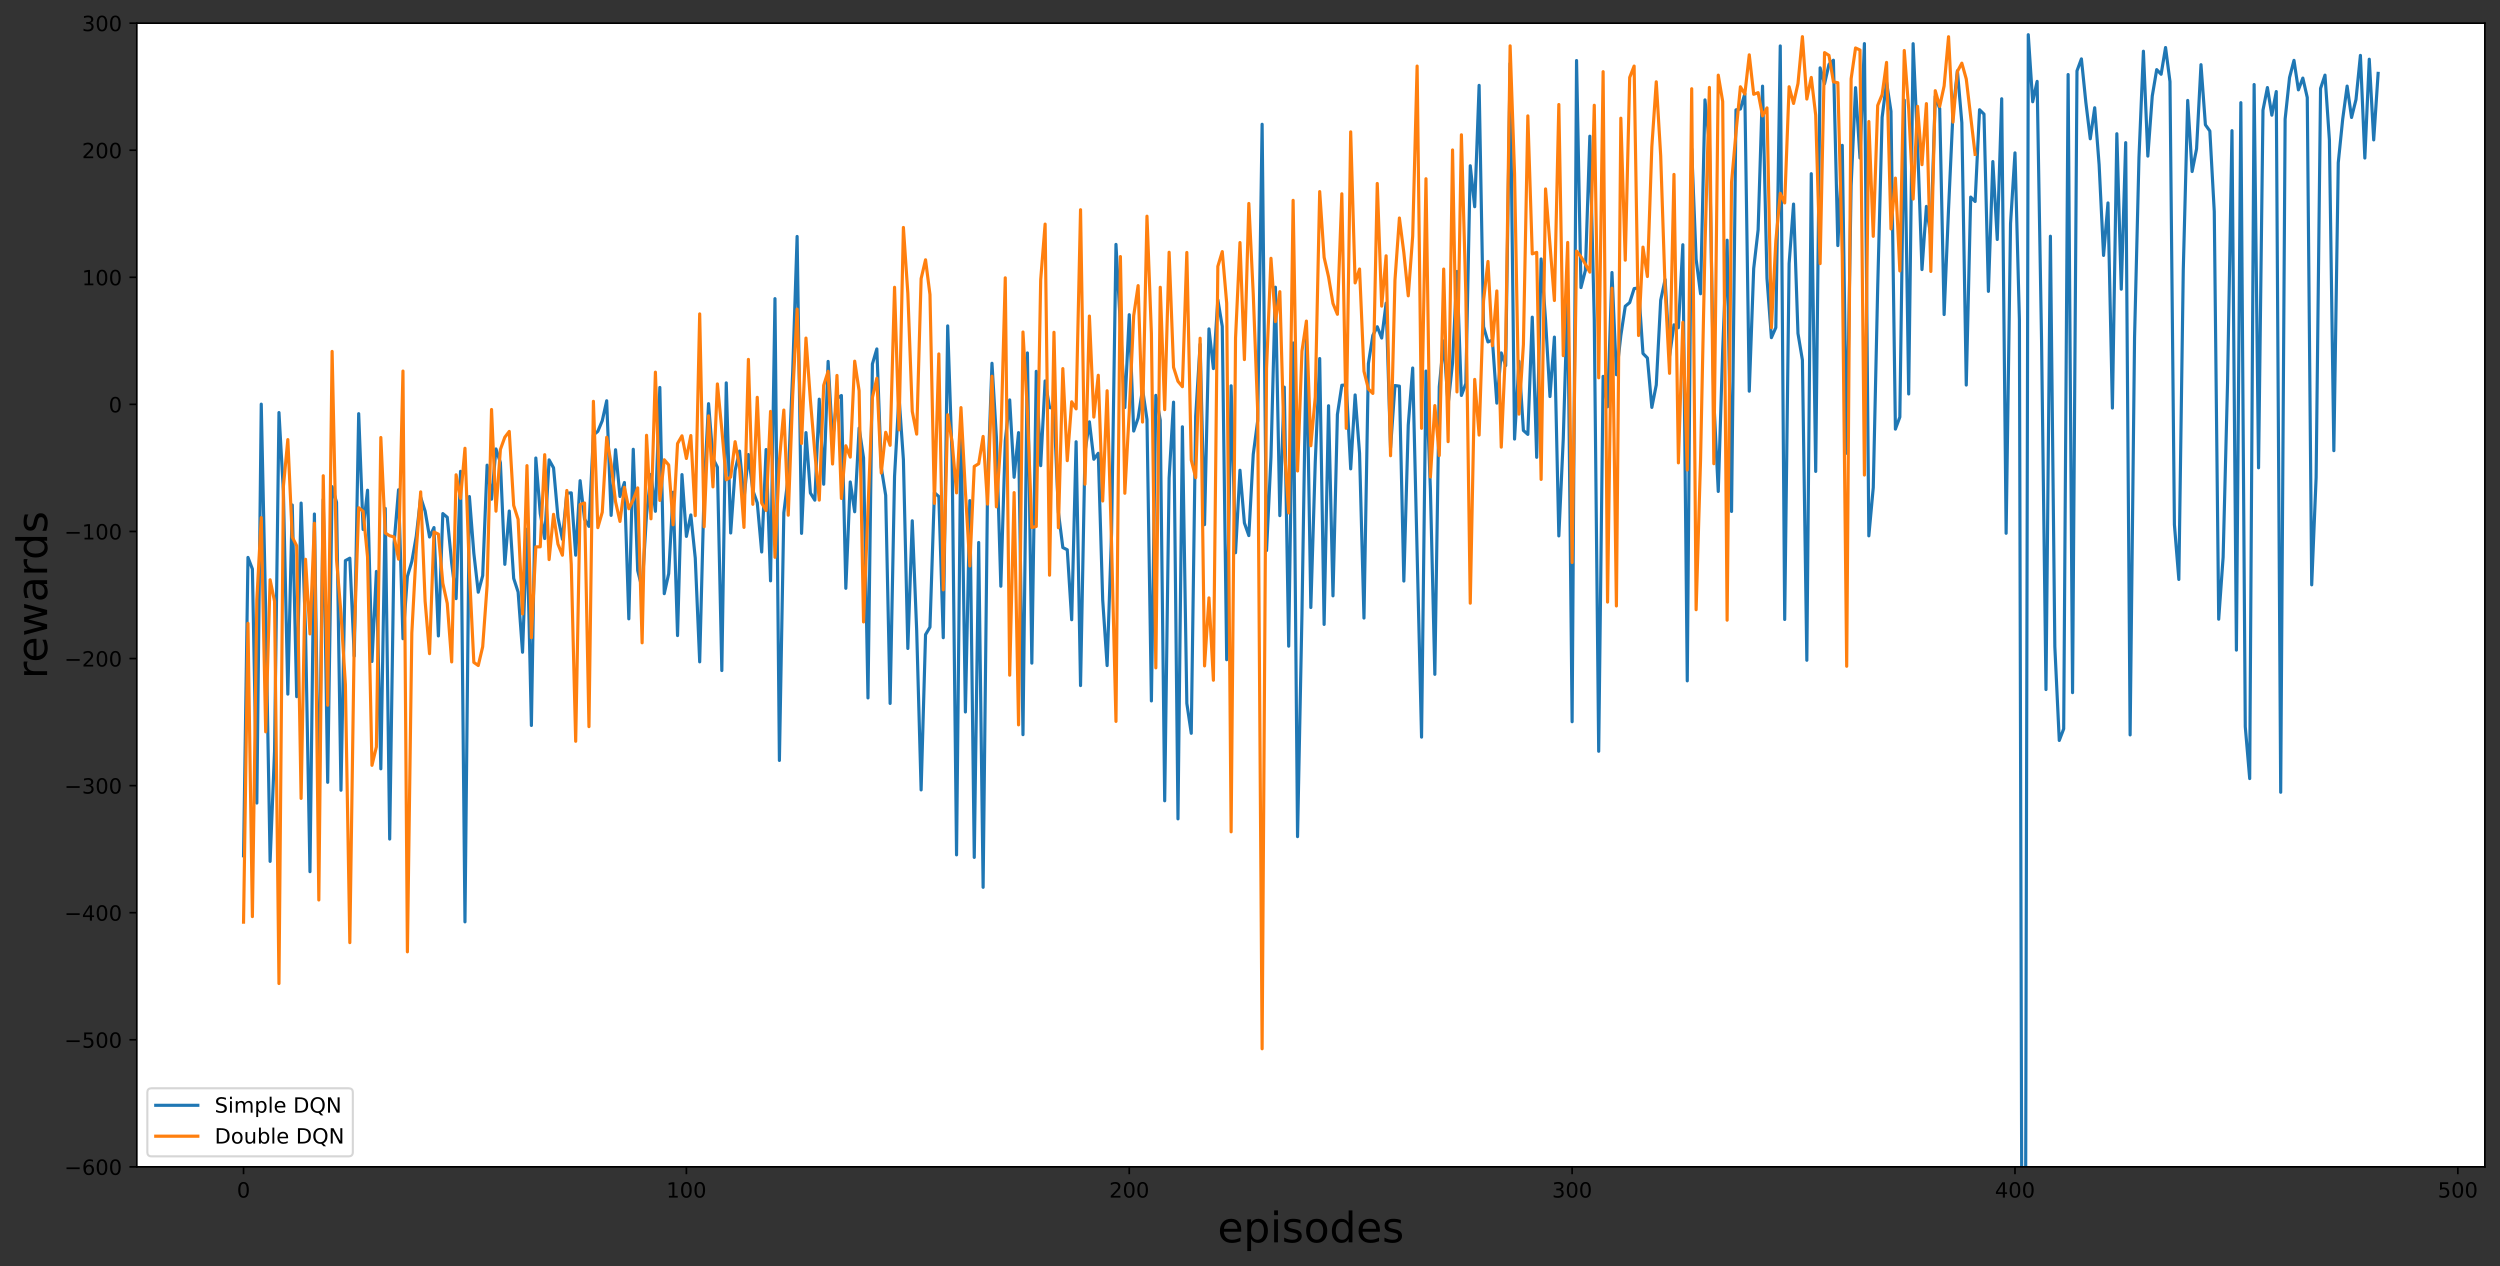 <?xml version="1.0" encoding="utf-8" standalone="no"?>
<!DOCTYPE svg PUBLIC "-//W3C//DTD SVG 1.1//EN"
  "http://www.w3.org/Graphics/SVG/1.1/DTD/svg11.dtd">
<!-- Created with matplotlib (https://matplotlib.org/) -->
<svg height="601.834pt" version="1.1" viewBox="0 0 1188.223 601.834" width="1188.223pt" xmlns="http://www.w3.org/2000/svg" xmlns:xlink="http://www.w3.org/1999/xlink">
 <rect x="0" y="0" width="1188.223" height="601.834" fill="#333333" stroke="none"/>
 <defs>
  <style type="text/css">
*{stroke-linecap:butt;stroke-linejoin:round;}
  </style>
 </defs>
 <g id="figure_1">
  <g id="patch_1">
   <path d="M -0 601.834 
L 1188.223 601.834 
L 1188.223 0 
L -0 0 
z
" style="fill:none;"/>
  </g>
  <g id="axes_1">
   <g id="patch_2">
    <path d="M 65.023 554.599 
L 1181.023 554.599 
L 1181.023 10.999 
L 65.023 10.999 
z
" style="fill:#ffffff;"/>
   </g>
   <g id="matplotlib.axis_1">
    <g id="xtick_1">
     <g id="line2d_1">
      <defs>
       <path d="M 0 0 
L 0 3.5 
" id="m688e1f6a38" style="stroke:#000000;stroke-width:0.8;"/>
      </defs>
      <g>
       <use style="stroke:#000000;stroke-width:0.8;" x="115.751" xlink:href="#m688e1f6a38" y="554.599"/>
      </g>
     </g>
     <g id="text_1">
      <!-- 0 -->
      <defs>
       <path d="M 31.781 66.406 
Q 24.172 66.406 20.328 58.906 
Q 16.5 51.422 16.5 36.375 
Q 16.5 21.391 20.328 13.891 
Q 24.172 6.391 31.781 6.391 
Q 39.453 6.391 43.281 13.891 
Q 47.125 21.391 47.125 36.375 
Q 47.125 51.422 43.281 58.906 
Q 39.453 66.406 31.781 66.406 
z
M 31.781 74.219 
Q 44.047 74.219 50.516 64.516 
Q 56.984 54.828 56.984 36.375 
Q 56.984 17.969 50.516 8.266 
Q 44.047 -1.422 31.781 -1.422 
Q 19.531 -1.422 13.062 8.266 
Q 6.594 17.969 6.594 36.375 
Q 6.594 54.828 13.062 64.516 
Q 19.531 74.219 31.781 74.219 
z
" id="DejaVuSans-48"/>
      </defs>
      <g transform="translate(112.569 569.198)scale(0.1 -0.1)">
       <use xlink:href="#DejaVuSans-48"/>
      </g>
     </g>
    </g>
    <g id="xtick_2">
     <g id="line2d_2">
      <g>
       <use style="stroke:#000000;stroke-width:0.8;" x="326.237" xlink:href="#m688e1f6a38" y="554.599"/>
      </g>
     </g>
     <g id="text_2">
      <!-- 100 -->
      <defs>
       <path d="M 12.406 8.297 
L 28.516 8.297 
L 28.516 63.922 
L 10.984 60.406 
L 10.984 69.391 
L 28.422 72.906 
L 38.281 72.906 
L 38.281 8.297 
L 54.391 8.297 
L 54.391 0 
L 12.406 0 
z
" id="DejaVuSans-49"/>
      </defs>
      <g transform="translate(316.694 569.198)scale(0.1 -0.1)">
       <use xlink:href="#DejaVuSans-49"/>
       <use x="63.623" xlink:href="#DejaVuSans-48"/>
       <use x="127.246" xlink:href="#DejaVuSans-48"/>
      </g>
     </g>
    </g>
    <g id="xtick_3">
     <g id="line2d_3">
      <g>
       <use style="stroke:#000000;stroke-width:0.8;" x="536.724" xlink:href="#m688e1f6a38" y="554.599"/>
      </g>
     </g>
     <g id="text_3">
      <!-- 200 -->
      <defs>
       <path d="M 19.188 8.297 
L 53.609 8.297 
L 53.609 0 
L 7.328 0 
L 7.328 8.297 
Q 12.938 14.109 22.625 23.891 
Q 32.328 33.688 34.812 36.531 
Q 39.547 41.844 41.422 45.531 
Q 43.312 49.219 43.312 52.781 
Q 43.312 58.594 39.234 62.25 
Q 35.156 65.922 28.609 65.922 
Q 23.969 65.922 18.812 64.312 
Q 13.672 62.703 7.812 59.422 
L 7.812 69.391 
Q 13.766 71.781 18.938 73 
Q 24.125 74.219 28.422 74.219 
Q 39.75 74.219 46.484 68.547 
Q 53.219 62.891 53.219 53.422 
Q 53.219 48.922 51.531 44.891 
Q 49.859 40.875 45.406 35.406 
Q 44.188 33.984 37.641 27.219 
Q 31.109 20.453 19.188 8.297 
z
" id="DejaVuSans-50"/>
      </defs>
      <g transform="translate(527.18 569.198)scale(0.1 -0.1)">
       <use xlink:href="#DejaVuSans-50"/>
       <use x="63.623" xlink:href="#DejaVuSans-48"/>
       <use x="127.246" xlink:href="#DejaVuSans-48"/>
      </g>
     </g>
    </g>
    <g id="xtick_4">
     <g id="line2d_4">
      <g>
       <use style="stroke:#000000;stroke-width:0.8;" x="747.211" xlink:href="#m688e1f6a38" y="554.599"/>
      </g>
     </g>
     <g id="text_4">
      <!-- 300 -->
      <defs>
       <path d="M 40.578 39.312 
Q 47.656 37.797 51.625 33 
Q 55.609 28.219 55.609 21.188 
Q 55.609 10.406 48.188 4.484 
Q 40.766 -1.422 27.094 -1.422 
Q 22.516 -1.422 17.656 -0.516 
Q 12.797 0.391 7.625 2.203 
L 7.625 11.719 
Q 11.719 9.328 16.594 8.109 
Q 21.484 6.891 26.812 6.891 
Q 36.078 6.891 40.938 10.547 
Q 45.797 14.203 45.797 21.188 
Q 45.797 27.641 41.281 31.266 
Q 36.766 34.906 28.719 34.906 
L 20.219 34.906 
L 20.219 43.016 
L 29.109 43.016 
Q 36.375 43.016 40.234 45.922 
Q 44.094 48.828 44.094 54.297 
Q 44.094 59.906 40.109 62.906 
Q 36.141 65.922 28.719 65.922 
Q 24.656 65.922 20.016 65.031 
Q 15.375 64.156 9.812 62.312 
L 9.812 71.094 
Q 15.438 72.656 20.344 73.438 
Q 25.25 74.219 29.594 74.219 
Q 40.828 74.219 47.359 69.109 
Q 53.906 64.016 53.906 55.328 
Q 53.906 49.266 50.438 45.094 
Q 46.969 40.922 40.578 39.312 
z
" id="DejaVuSans-51"/>
      </defs>
      <g transform="translate(737.667 569.198)scale(0.1 -0.1)">
       <use xlink:href="#DejaVuSans-51"/>
       <use x="63.623" xlink:href="#DejaVuSans-48"/>
       <use x="127.246" xlink:href="#DejaVuSans-48"/>
      </g>
     </g>
    </g>
    <g id="xtick_5">
     <g id="line2d_5">
      <g>
       <use style="stroke:#000000;stroke-width:0.8;" x="957.697" xlink:href="#m688e1f6a38" y="554.599"/>
      </g>
     </g>
     <g id="text_5">
      <!-- 400 -->
      <defs>
       <path d="M 37.797 64.312 
L 12.891 25.391 
L 37.797 25.391 
z
M 35.203 72.906 
L 47.609 72.906 
L 47.609 25.391 
L 58.016 25.391 
L 58.016 17.188 
L 47.609 17.188 
L 47.609 0 
L 37.797 0 
L 37.797 17.188 
L 4.891 17.188 
L 4.891 26.703 
z
" id="DejaVuSans-52"/>
      </defs>
      <g transform="translate(948.153 569.198)scale(0.1 -0.1)">
       <use xlink:href="#DejaVuSans-52"/>
       <use x="63.623" xlink:href="#DejaVuSans-48"/>
       <use x="127.246" xlink:href="#DejaVuSans-48"/>
      </g>
     </g>
    </g>
    <g id="xtick_6">
     <g id="line2d_6">
      <g>
       <use style="stroke:#000000;stroke-width:0.8;" x="1168.184" xlink:href="#m688e1f6a38" y="554.599"/>
      </g>
     </g>
     <g id="text_6">
      <!-- 500 -->
      <defs>
       <path d="M 10.797 72.906 
L 49.516 72.906 
L 49.516 64.594 
L 19.828 64.594 
L 19.828 46.734 
Q 21.969 47.469 24.109 47.828 
Q 26.266 48.188 28.422 48.188 
Q 40.625 48.188 47.75 41.5 
Q 54.891 34.812 54.891 23.391 
Q 54.891 11.625 47.562 5.094 
Q 40.234 -1.422 26.906 -1.422 
Q 22.312 -1.422 17.547 -0.641 
Q 12.797 0.141 7.719 1.703 
L 7.719 11.625 
Q 12.109 9.234 16.797 8.062 
Q 21.484 6.891 26.703 6.891 
Q 35.156 6.891 40.078 11.328 
Q 45.016 15.766 45.016 23.391 
Q 45.016 31 40.078 35.438 
Q 35.156 39.891 26.703 39.891 
Q 22.75 39.891 18.812 39.016 
Q 14.891 38.141 10.797 36.281 
z
" id="DejaVuSans-53"/>
      </defs>
      <g transform="translate(1158.64 569.198)scale(0.1 -0.1)">
       <use xlink:href="#DejaVuSans-53"/>
       <use x="63.623" xlink:href="#DejaVuSans-48"/>
       <use x="127.246" xlink:href="#DejaVuSans-48"/>
      </g>
     </g>
    </g>
    <g id="text_7">
     <!-- episodes -->
     <defs>
      <path d="M 56.203 29.594 
L 56.203 25.203 
L 14.891 25.203 
Q 15.484 15.922 20.484 11.062 
Q 25.484 6.203 34.422 6.203 
Q 39.594 6.203 44.453 7.469 
Q 49.312 8.734 54.109 11.281 
L 54.109 2.781 
Q 49.266 0.734 44.188 -0.344 
Q 39.109 -1.422 33.891 -1.422 
Q 20.797 -1.422 13.156 6.188 
Q 5.516 13.812 5.516 26.812 
Q 5.516 40.234 12.766 48.109 
Q 20.016 56 32.328 56 
Q 43.359 56 49.781 48.891 
Q 56.203 41.797 56.203 29.594 
z
M 47.219 32.234 
Q 47.125 39.594 43.094 43.984 
Q 39.062 48.391 32.422 48.391 
Q 24.906 48.391 20.391 44.141 
Q 15.875 39.891 15.188 32.172 
z
" id="DejaVuSans-101"/>
      <path d="M 18.109 8.203 
L 18.109 -20.797 
L 9.078 -20.797 
L 9.078 54.688 
L 18.109 54.688 
L 18.109 46.391 
Q 20.953 51.266 25.266 53.625 
Q 29.594 56 35.594 56 
Q 45.562 56 51.781 48.094 
Q 58.016 40.188 58.016 27.297 
Q 58.016 14.406 51.781 6.484 
Q 45.562 -1.422 35.594 -1.422 
Q 29.594 -1.422 25.266 0.953 
Q 20.953 3.328 18.109 8.203 
z
M 48.688 27.297 
Q 48.688 37.203 44.609 42.844 
Q 40.531 48.484 33.406 48.484 
Q 26.266 48.484 22.188 42.844 
Q 18.109 37.203 18.109 27.297 
Q 18.109 17.391 22.188 11.75 
Q 26.266 6.109 33.406 6.109 
Q 40.531 6.109 44.609 11.75 
Q 48.688 17.391 48.688 27.297 
z
" id="DejaVuSans-112"/>
      <path d="M 9.422 54.688 
L 18.406 54.688 
L 18.406 0 
L 9.422 0 
z
M 9.422 75.984 
L 18.406 75.984 
L 18.406 64.594 
L 9.422 64.594 
z
" id="DejaVuSans-105"/>
      <path d="M 44.281 53.078 
L 44.281 44.578 
Q 40.484 46.531 36.375 47.5 
Q 32.281 48.484 27.875 48.484 
Q 21.188 48.484 17.844 46.438 
Q 14.5 44.391 14.5 40.281 
Q 14.5 37.156 16.891 35.375 
Q 19.281 33.594 26.516 31.984 
L 29.594 31.297 
Q 39.156 29.25 43.188 25.516 
Q 47.219 21.781 47.219 15.094 
Q 47.219 7.469 41.188 3.016 
Q 35.156 -1.422 24.609 -1.422 
Q 20.219 -1.422 15.453 -0.562 
Q 10.688 0.297 5.422 2 
L 5.422 11.281 
Q 10.406 8.688 15.234 7.391 
Q 20.062 6.109 24.812 6.109 
Q 31.156 6.109 34.562 8.281 
Q 37.984 10.453 37.984 14.406 
Q 37.984 18.062 35.516 20.016 
Q 33.062 21.969 24.703 23.781 
L 21.578 24.516 
Q 13.234 26.266 9.516 29.906 
Q 5.812 33.547 5.812 39.891 
Q 5.812 47.609 11.281 51.797 
Q 16.75 56 26.812 56 
Q 31.781 56 36.172 55.266 
Q 40.578 54.547 44.281 53.078 
z
" id="DejaVuSans-115"/>
      <path d="M 30.609 48.391 
Q 23.391 48.391 19.188 42.75 
Q 14.984 37.109 14.984 27.297 
Q 14.984 17.484 19.156 11.844 
Q 23.344 6.203 30.609 6.203 
Q 37.797 6.203 41.984 11.859 
Q 46.188 17.531 46.188 27.297 
Q 46.188 37.016 41.984 42.703 
Q 37.797 48.391 30.609 48.391 
z
M 30.609 56 
Q 42.328 56 49.016 48.375 
Q 55.719 40.766 55.719 27.297 
Q 55.719 13.875 49.016 6.219 
Q 42.328 -1.422 30.609 -1.422 
Q 18.844 -1.422 12.172 6.219 
Q 5.516 13.875 5.516 27.297 
Q 5.516 40.766 12.172 48.375 
Q 18.844 56 30.609 56 
z
" id="DejaVuSans-111"/>
      <path d="M 45.406 46.391 
L 45.406 75.984 
L 54.391 75.984 
L 54.391 0 
L 45.406 0 
L 45.406 8.203 
Q 42.578 3.328 38.25 0.953 
Q 33.938 -1.422 27.875 -1.422 
Q 17.969 -1.422 11.734 6.484 
Q 5.516 14.406 5.516 27.297 
Q 5.516 40.188 11.734 48.094 
Q 17.969 56 27.875 56 
Q 33.938 56 38.25 53.625 
Q 42.578 51.266 45.406 46.391 
z
M 14.797 27.297 
Q 14.797 17.391 18.875 11.75 
Q 22.953 6.109 30.078 6.109 
Q 37.203 6.109 41.297 11.75 
Q 45.406 17.391 45.406 27.297 
Q 45.406 37.203 41.297 42.844 
Q 37.203 48.484 30.078 48.484 
Q 22.953 48.484 18.875 42.844 
Q 14.797 37.203 14.797 27.297 
z
" id="DejaVuSans-100"/>
     </defs>
     <g transform="translate(578.705 590.474)scale(0.2 -0.2)">
      <use xlink:href="#DejaVuSans-101"/>
      <use x="61.523" xlink:href="#DejaVuSans-112"/>
      <use x="125" xlink:href="#DejaVuSans-105"/>
      <use x="152.783" xlink:href="#DejaVuSans-115"/>
      <use x="204.883" xlink:href="#DejaVuSans-111"/>
      <use x="266.064" xlink:href="#DejaVuSans-100"/>
      <use x="329.541" xlink:href="#DejaVuSans-101"/>
      <use x="391.064" xlink:href="#DejaVuSans-115"/>
     </g>
    </g>
   </g>
   <g id="matplotlib.axis_2">
    <g id="ytick_1">
     <g id="line2d_7">
      <defs>
       <path d="M 0 0 
L -3.5 0 
" id="m360d08fdc8" style="stroke:#000000;stroke-width:0.8;"/>
      </defs>
      <g>
       <use style="stroke:#000000;stroke-width:0.8;" x="65.023" xlink:href="#m360d08fdc8" y="554.599"/>
      </g>
     </g>
     <g id="text_8">
      <!-- −600 -->
      <defs>
       <path d="M 10.594 35.5 
L 73.188 35.5 
L 73.188 27.203 
L 10.594 27.203 
z
" id="DejaVuSans-8722"/>
       <path d="M 33.016 40.375 
Q 26.375 40.375 22.484 35.828 
Q 18.609 31.297 18.609 23.391 
Q 18.609 15.531 22.484 10.953 
Q 26.375 6.391 33.016 6.391 
Q 39.656 6.391 43.531 10.953 
Q 47.406 15.531 47.406 23.391 
Q 47.406 31.297 43.531 35.828 
Q 39.656 40.375 33.016 40.375 
z
M 52.594 71.297 
L 52.594 62.312 
Q 48.875 64.062 45.094 64.984 
Q 41.312 65.922 37.594 65.922 
Q 27.828 65.922 22.672 59.328 
Q 17.531 52.734 16.797 39.406 
Q 19.672 43.656 24.016 45.922 
Q 28.375 48.188 33.594 48.188 
Q 44.578 48.188 50.953 41.516 
Q 57.328 34.859 57.328 23.391 
Q 57.328 12.156 50.688 5.359 
Q 44.047 -1.422 33.016 -1.422 
Q 20.359 -1.422 13.672 8.266 
Q 6.984 17.969 6.984 36.375 
Q 6.984 53.656 15.188 63.938 
Q 23.391 74.219 37.203 74.219 
Q 40.922 74.219 44.703 73.484 
Q 48.484 72.75 52.594 71.297 
z
" id="DejaVuSans-54"/>
      </defs>
      <g transform="translate(30.556 558.398)scale(0.1 -0.1)">
       <use xlink:href="#DejaVuSans-8722"/>
       <use x="83.789" xlink:href="#DejaVuSans-54"/>
       <use x="147.412" xlink:href="#DejaVuSans-48"/>
       <use x="211.035" xlink:href="#DejaVuSans-48"/>
      </g>
     </g>
    </g>
    <g id="ytick_2">
     <g id="line2d_8">
      <g>
       <use style="stroke:#000000;stroke-width:0.8;" x="65.023" xlink:href="#m360d08fdc8" y="494.199"/>
      </g>
     </g>
     <g id="text_9">
      <!-- −500 -->
      <g transform="translate(30.556 497.998)scale(0.1 -0.1)">
       <use xlink:href="#DejaVuSans-8722"/>
       <use x="83.789" xlink:href="#DejaVuSans-53"/>
       <use x="147.412" xlink:href="#DejaVuSans-48"/>
       <use x="211.035" xlink:href="#DejaVuSans-48"/>
      </g>
     </g>
    </g>
    <g id="ytick_3">
     <g id="line2d_9">
      <g>
       <use style="stroke:#000000;stroke-width:0.8;" x="65.023" xlink:href="#m360d08fdc8" y="433.799"/>
      </g>
     </g>
     <g id="text_10">
      <!-- −400 -->
      <g transform="translate(30.556 437.598)scale(0.1 -0.1)">
       <use xlink:href="#DejaVuSans-8722"/>
       <use x="83.789" xlink:href="#DejaVuSans-52"/>
       <use x="147.412" xlink:href="#DejaVuSans-48"/>
       <use x="211.035" xlink:href="#DejaVuSans-48"/>
      </g>
     </g>
    </g>
    <g id="ytick_4">
     <g id="line2d_10">
      <g>
       <use style="stroke:#000000;stroke-width:0.8;" x="65.023" xlink:href="#m360d08fdc8" y="373.399"/>
      </g>
     </g>
     <g id="text_11">
      <!-- −300 -->
      <g transform="translate(30.556 377.198)scale(0.1 -0.1)">
       <use xlink:href="#DejaVuSans-8722"/>
       <use x="83.789" xlink:href="#DejaVuSans-51"/>
       <use x="147.412" xlink:href="#DejaVuSans-48"/>
       <use x="211.035" xlink:href="#DejaVuSans-48"/>
      </g>
     </g>
    </g>
    <g id="ytick_5">
     <g id="line2d_11">
      <g>
       <use style="stroke:#000000;stroke-width:0.8;" x="65.023" xlink:href="#m360d08fdc8" y="312.999"/>
      </g>
     </g>
     <g id="text_12">
      <!-- −200 -->
      <g transform="translate(30.556 316.798)scale(0.1 -0.1)">
       <use xlink:href="#DejaVuSans-8722"/>
       <use x="83.789" xlink:href="#DejaVuSans-50"/>
       <use x="147.412" xlink:href="#DejaVuSans-48"/>
       <use x="211.035" xlink:href="#DejaVuSans-48"/>
      </g>
     </g>
    </g>
    <g id="ytick_6">
     <g id="line2d_12">
      <g>
       <use style="stroke:#000000;stroke-width:0.8;" x="65.023" xlink:href="#m360d08fdc8" y="252.599"/>
      </g>
     </g>
     <g id="text_13">
      <!-- −100 -->
      <g transform="translate(30.556 256.398)scale(0.1 -0.1)">
       <use xlink:href="#DejaVuSans-8722"/>
       <use x="83.789" xlink:href="#DejaVuSans-49"/>
       <use x="147.412" xlink:href="#DejaVuSans-48"/>
       <use x="211.035" xlink:href="#DejaVuSans-48"/>
      </g>
     </g>
    </g>
    <g id="ytick_7">
     <g id="line2d_13">
      <g>
       <use style="stroke:#000000;stroke-width:0.8;" x="65.023" xlink:href="#m360d08fdc8" y="192.199"/>
      </g>
     </g>
     <g id="text_14">
      <!-- 0 -->
      <g transform="translate(51.661 195.998)scale(0.1 -0.1)">
       <use xlink:href="#DejaVuSans-48"/>
      </g>
     </g>
    </g>
    <g id="ytick_8">
     <g id="line2d_14">
      <g>
       <use style="stroke:#000000;stroke-width:0.8;" x="65.023" xlink:href="#m360d08fdc8" y="131.799"/>
      </g>
     </g>
     <g id="text_15">
      <!-- 100 -->
      <g transform="translate(38.936 135.598)scale(0.1 -0.1)">
       <use xlink:href="#DejaVuSans-49"/>
       <use x="63.623" xlink:href="#DejaVuSans-48"/>
       <use x="127.246" xlink:href="#DejaVuSans-48"/>
      </g>
     </g>
    </g>
    <g id="ytick_9">
     <g id="line2d_15">
      <g>
       <use style="stroke:#000000;stroke-width:0.8;" x="65.023" xlink:href="#m360d08fdc8" y="71.399"/>
      </g>
     </g>
     <g id="text_16">
      <!-- 200 -->
      <g transform="translate(38.936 75.198)scale(0.1 -0.1)">
       <use xlink:href="#DejaVuSans-50"/>
       <use x="63.623" xlink:href="#DejaVuSans-48"/>
       <use x="127.246" xlink:href="#DejaVuSans-48"/>
      </g>
     </g>
    </g>
    <g id="ytick_10">
     <g id="line2d_16">
      <g>
       <use style="stroke:#000000;stroke-width:0.8;" x="65.023" xlink:href="#m360d08fdc8" y="10.999"/>
      </g>
     </g>
     <g id="text_17">
      <!-- 300 -->
      <g transform="translate(38.936 14.798)scale(0.1 -0.1)">
       <use xlink:href="#DejaVuSans-51"/>
       <use x="63.623" xlink:href="#DejaVuSans-48"/>
       <use x="127.246" xlink:href="#DejaVuSans-48"/>
      </g>
     </g>
    </g>
    <g id="text_18">
     <!-- rewards -->
     <defs>
      <path d="M 41.109 46.297 
Q 39.594 47.172 37.812 47.578 
Q 36.031 48 33.891 48 
Q 26.266 48 22.188 43.047 
Q 18.109 38.094 18.109 28.812 
L 18.109 0 
L 9.078 0 
L 9.078 54.688 
L 18.109 54.688 
L 18.109 46.188 
Q 20.953 51.172 25.484 53.578 
Q 30.031 56 36.531 56 
Q 37.453 56 38.578 55.875 
Q 39.703 55.766 41.062 55.516 
z
" id="DejaVuSans-114"/>
      <path d="M 4.203 54.688 
L 13.188 54.688 
L 24.422 12.016 
L 35.594 54.688 
L 46.188 54.688 
L 57.422 12.016 
L 68.609 54.688 
L 77.594 54.688 
L 63.281 0 
L 52.688 0 
L 40.922 44.828 
L 29.109 0 
L 18.5 0 
z
" id="DejaVuSans-119"/>
      <path d="M 34.281 27.484 
Q 23.391 27.484 19.188 25 
Q 14.984 22.516 14.984 16.5 
Q 14.984 11.719 18.141 8.906 
Q 21.297 6.109 26.703 6.109 
Q 34.188 6.109 38.703 11.406 
Q 43.219 16.703 43.219 25.484 
L 43.219 27.484 
z
M 52.203 31.203 
L 52.203 0 
L 43.219 0 
L 43.219 8.297 
Q 40.141 3.328 35.547 0.953 
Q 30.953 -1.422 24.312 -1.422 
Q 15.922 -1.422 10.953 3.297 
Q 6 8.016 6 15.922 
Q 6 25.141 12.172 29.828 
Q 18.359 34.516 30.609 34.516 
L 43.219 34.516 
L 43.219 35.406 
Q 43.219 41.609 39.141 45 
Q 35.062 48.391 27.688 48.391 
Q 23 48.391 18.547 47.266 
Q 14.109 46.141 10.016 43.891 
L 10.016 52.203 
Q 14.938 54.109 19.578 55.047 
Q 24.219 56 28.609 56 
Q 40.484 56 46.344 49.844 
Q 52.203 43.703 52.203 31.203 
z
" id="DejaVuSans-97"/>
     </defs>
     <g transform="translate(22.397 322.638)rotate(-90)scale(0.2 -0.2)">
      <use xlink:href="#DejaVuSans-114"/>
      <use x="38.863" xlink:href="#DejaVuSans-101"/>
      <use x="100.387" xlink:href="#DejaVuSans-119"/>
      <use x="182.174" xlink:href="#DejaVuSans-97"/>
      <use x="243.453" xlink:href="#DejaVuSans-114"/>
      <use x="282.816" xlink:href="#DejaVuSans-100"/>
      <use x="346.293" xlink:href="#DejaVuSans-115"/>
     </g>
    </g>
   </g>
   <g id="line2d_17">
    <path clip-path="url(#p136c3168e2)" d="M 115.751 406.738 
L 117.856 264.943 
L 119.96 270.445 
L 122.065 381.669 
L 124.17 192.09 
L 126.275 290.455 
L 128.38 409.394 
L 130.485 357.02 
L 132.59 196.098 
L 134.695 233.518 
L 136.799 329.897 
L 138.904 240.024 
L 141.009 331.123 
L 143.114 239.111 
L 145.219 300.112 
L 147.324 414.291 
L 149.429 244.297 
L 151.533 386.847 
L 153.638 237.371 
L 155.743 371.831 
L 157.848 231.322 
L 159.953 238.758 
L 162.058 375.582 
L 164.163 266.454 
L 166.267 265.303 
L 168.372 311.807 
L 170.477 196.621 
L 172.582 251.65 
L 174.687 233.006 
L 176.792 314.387 
L 178.897 271.602 
L 181.002 365.404 
L 183.106 241.639 
L 185.211 398.78 
L 187.316 257.98 
L 189.421 232.786 
L 191.526 303.568 
L 193.631 273.982 
L 195.736 266.867 
L 197.84 254.905 
L 199.945 236.408 
L 202.05 242.918 
L 204.155 255.229 
L 206.26 250.756 
L 208.365 302.255 
L 210.47 244.101 
L 212.575 245.869 
L 214.679 267.705 
L 216.784 284.518 
L 218.889 224.023 
L 220.994 438.144 
L 223.099 236.014 
L 225.204 262.894 
L 227.309 281.472 
L 229.413 273.621 
L 231.518 221.091 
L 233.623 237.269 
L 235.728 213.381 
L 237.833 219.872 
L 239.938 268.22 
L 242.043 242.885 
L 244.148 274.897 
L 246.252 281.386 
L 248.357 309.996 
L 250.462 251.496 
L 252.567 344.797 
L 254.672 217.695 
L 256.777 244.094 
L 258.882 255.963 
L 260.986 218.577 
L 263.091 222.355 
L 265.196 245.917 
L 267.301 256.315 
L 269.406 234.386 
L 271.511 234.257 
L 273.616 263.869 
L 275.721 228.469 
L 277.825 246.727 
L 279.93 250.178 
L 282.035 206.738 
L 284.14 205.018 
L 286.245 199.971 
L 288.35 190.478 
L 290.455 244.945 
L 292.559 213.762 
L 294.664 235.953 
L 296.769 229.335 
L 298.874 294.129 
L 300.979 213.542 
L 303.084 271.169 
L 305.189 279.652 
L 307.294 244.481 
L 309.398 225.499 
L 311.503 243.011 
L 313.608 184.159 
L 315.713 282.156 
L 317.818 272.671 
L 319.923 233.953 
L 322.028 302.069 
L 324.132 225.576 
L 326.237 254.948 
L 328.342 244.742 
L 330.447 265.241 
L 332.552 314.566 
L 334.657 232.778 
L 336.762 191.863 
L 338.867 217.864 
L 340.971 222.052 
L 343.076 318.7 
L 345.181 181.979 
L 347.286 253.32 
L 349.391 223.567 
L 351.496 214.389 
L 353.601 237.158 
L 355.705 216.022 
L 357.81 233.068 
L 359.915 238.978 
L 362.02 262.347 
L 364.125 213.661 
L 366.23 276.073 
L 368.335 141.946 
L 370.44 361.426 
L 372.544 243.688 
L 374.649 226.473 
L 376.754 176.841 
L 378.859 112.387 
L 380.964 253.504 
L 383.069 205.617 
L 385.174 234.317 
L 387.278 237.721 
L 389.383 189.723 
L 391.488 230.146 
L 393.593 171.772 
L 395.698 209.397 
L 397.803 189.43 
L 399.908 187.978 
L 402.012 279.606 
L 404.117 229.081 
L 406.222 243.23 
L 408.327 203.451 
L 410.432 217.626 
L 412.537 331.714 
L 414.642 172.985 
L 416.747 165.848 
L 418.851 222.141 
L 420.956 235.436 
L 423.061 334.325 
L 425.166 226.449 
L 427.271 188.248 
L 429.376 218.454 
L 431.481 308.199 
L 433.585 247.528 
L 435.69 299.674 
L 437.795 375.432 
L 439.9 301.628 
L 442.005 298.075 
L 444.11 234.162 
L 446.215 236 
L 448.32 303.082 
L 450.424 154.893 
L 452.529 217.652 
L 454.634 406.302 
L 456.739 200.391 
L 458.844 338.383 
L 460.949 237.937 
L 463.054 407.513 
L 465.158 257.845 
L 467.263 421.717 
L 469.368 231.533 
L 471.473 172.671 
L 473.578 207.8 
L 475.683 278.624 
L 477.788 209.571 
L 479.893 190.082 
L 481.997 226.845 
L 484.102 205.621 
L 486.207 349.168 
L 488.312 167.744 
L 490.417 315.181 
L 492.522 176.502 
L 494.627 221.317 
L 496.731 181.066 
L 498.836 193.69 
L 500.941 194.147 
L 503.046 243.479 
L 505.151 260.26 
L 507.256 261.294 
L 509.361 294.555 
L 511.466 209.968 
L 513.57 325.835 
L 515.675 214.925 
L 517.78 200.489 
L 519.885 218.276 
L 521.99 215.446 
L 524.095 285.081 
L 526.2 316.331 
L 528.304 253.681 
L 530.409 116.164 
L 534.619 193.707 
L 536.724 149.579 
L 538.829 204.87 
L 540.934 198.651 
L 543.039 184.924 
L 545.143 199.335 
L 547.248 333.15 
L 549.353 187.907 
L 551.458 199.742 
L 553.563 380.608 
L 555.668 227.243 
L 557.773 191.138 
L 559.877 389.196 
L 561.982 202.851 
L 564.087 334.296 
L 566.192 348.529 
L 568.297 197.824 
L 570.402 163.65 
L 572.507 249.359 
L 574.612 156.326 
L 576.716 175.171 
L 578.821 142.487 
L 580.926 155.118 
L 583.031 313.565 
L 585.136 183.364 
L 587.241 262.695 
L 589.346 223.508 
L 591.45 248.568 
L 593.555 254.556 
L 595.66 215.903 
L 597.765 199.973 
L 599.87 59.073 
L 601.975 261.664 
L 604.08 217.194 
L 606.185 136.507 
L 608.289 245.067 
L 610.394 184.008 
L 612.499 307.116 
L 614.604 163.012 
L 616.709 397.634 
L 618.814 291.554 
L 620.919 159.673 
L 623.023 288.734 
L 625.128 219.632 
L 627.233 170.408 
L 629.338 296.772 
L 631.443 192.844 
L 633.548 283.196 
L 635.653 197.01 
L 637.758 183.115 
L 639.862 182.958 
L 641.967 222.833 
L 644.072 187.712 
L 646.177 215.424 
L 648.282 293.748 
L 650.387 172.796 
L 652.492 159.402 
L 654.596 155.304 
L 656.701 160.665 
L 658.806 144.089 
L 660.911 212.797 
L 663.016 183.243 
L 665.121 183.531 
L 667.226 276.166 
L 669.33 202.02 
L 671.435 174.914 
L 675.645 350.346 
L 677.75 176.366 
L 679.855 232.525 
L 681.96 320.496 
L 684.065 183.868 
L 686.169 162.035 
L 688.274 192.2 
L 690.379 172.44 
L 692.484 129.034 
L 694.589 187.957 
L 696.694 182.295 
L 698.799 78.788 
L 700.903 98.249 
L 703.008 40.582 
L 705.113 155.273 
L 707.218 162.518 
L 709.323 161.624 
L 711.428 191.604 
L 713.533 167.73 
L 715.638 173.734 
L 717.742 30.185 
L 719.847 208.67 
L 721.952 171.736 
L 724.057 204.59 
L 726.162 206.465 
L 728.267 150.754 
L 730.372 217.357 
L 732.476 123.09 
L 734.581 152.075 
L 736.686 188.472 
L 738.791 160.226 
L 740.896 254.712 
L 743.001 208.636 
L 745.106 137.902 
L 747.211 343.023 
L 749.315 28.768 
L 751.42 136.691 
L 753.525 128.482 
L 755.63 64.735 
L 757.735 151.901 
L 759.84 357.074 
L 761.945 178.885 
L 764.049 193.339 
L 766.154 129.527 
L 768.259 178.086 
L 770.364 159.493 
L 772.469 145.546 
L 774.574 143.806 
L 776.679 137.163 
L 778.784 136.811 
L 780.888 168.008 
L 782.993 170.141 
L 785.098 193.629 
L 787.203 182.978 
L 789.308 142.656 
L 791.413 132.862 
L 793.518 169.144 
L 795.622 154.388 
L 797.727 155.744 
L 799.832 116.325 
L 801.937 323.597 
L 804.042 70.787 
L 806.147 123.168 
L 808.252 139.615 
L 810.357 47.486 
L 812.461 68.132 
L 814.566 190.355 
L 816.671 233.57 
L 818.776 166.319 
L 820.881 114.174 
L 822.986 243.092 
L 825.091 52.223 
L 827.195 51.8 
L 829.3 44.586 
L 831.405 185.918 
L 833.51 127.673 
L 835.615 109.241 
L 837.72 40.943 
L 839.825 132.263 
L 841.93 160.485 
L 844.034 155.7 
L 846.139 21.831 
L 848.244 294.422 
L 850.349 125.254 
L 852.454 96.987 
L 854.559 158.485 
L 856.664 171.123 
L 858.768 313.81 
L 860.873 82.565 
L 862.978 224.057 
L 865.083 32.253 
L 867.188 39.809 
L 869.293 30.574 
L 871.398 28.628 
L 873.503 116.714 
L 875.607 69.076 
L 877.712 215.42 
L 879.817 88.2 
L 881.922 41.68 
L 884.027 75.1 
L 886.132 20.732 
L 888.237 254.678 
L 890.341 231.719 
L 892.446 136.618 
L 894.551 55.802 
L 896.656 39.047 
L 898.761 52.891 
L 900.866 203.953 
L 902.971 198.226 
L 905.075 47.583 
L 907.18 187.243 
L 909.285 20.771 
L 911.39 67.954 
L 913.495 128.114 
L 915.6 98.105 
L 917.705 112.554 
L 919.81 45.827 
L 921.914 51.536 
L 924.019 149.491 
L 926.124 99.315 
L 928.229 53.593 
L 930.334 33.665 
L 932.439 58.366 
L 934.544 183.002 
L 936.648 93.677 
L 938.753 95.764 
L 940.858 52.159 
L 942.963 54.238 
L 945.068 138.475 
L 947.173 76.794 
L 949.278 113.82 
L 951.383 46.942 
L 953.487 253.458 
L 955.592 106.243 
L 957.697 72.66 
L 959.802 151.946 
L 960.999 602.834 
M 962.682 602.834 
L 964.012 16.498 
L 966.117 48.363 
L 968.221 38.683 
L 970.326 161.829 
L 972.431 327.729 
L 974.536 112.278 
L 976.641 307.378 
L 978.746 351.926 
L 980.851 346.415 
L 982.956 35.431 
L 985.06 329.194 
L 987.165 33.693 
L 989.27 27.989 
L 991.375 48.591 
L 993.48 65.956 
L 995.585 51.219 
L 997.69 78.319 
L 999.794 121.398 
L 1001.899 96.454 
L 1004.004 193.941 
L 1006.109 63.564 
L 1008.214 137.449 
L 1010.319 67.801 
L 1012.424 349.282 
L 1014.529 160.39 
L 1016.633 74.899 
L 1018.738 24.358 
L 1020.843 74.194 
L 1022.948 45.631 
L 1025.053 33.093 
L 1027.158 35.294 
L 1029.263 22.588 
L 1031.367 38.799 
L 1033.472 249.382 
L 1035.577 275.394 
L 1037.682 128.447 
L 1039.787 47.742 
L 1041.892 81.512 
L 1043.997 70.768 
L 1046.102 30.747 
L 1048.206 59.319 
L 1050.311 62.261 
L 1052.416 100.574 
L 1054.521 294.298 
L 1056.626 264.846 
L 1058.731 181.965 
L 1060.836 62.107 
L 1062.94 308.992 
L 1065.045 48.8 
L 1067.15 345.397 
L 1069.255 370.045 
L 1071.36 40.188 
L 1073.465 222.344 
L 1075.57 52.354 
L 1077.675 41.615 
L 1079.779 54.742 
L 1081.884 43.516 
L 1083.989 376.546 
L 1086.094 56.601 
L 1088.199 36.834 
L 1090.304 28.693 
L 1092.409 42.707 
L 1094.513 37.116 
L 1096.618 46.353 
L 1098.723 277.96 
L 1100.828 226.952 
L 1102.933 42.042 
L 1105.038 35.712 
L 1107.143 66.552 
L 1109.248 214.197 
L 1111.352 77.315 
L 1113.457 56.609 
L 1115.562 40.929 
L 1117.667 55.835 
L 1119.772 47.332 
L 1121.877 26.335 
L 1123.982 75.108 
L 1126.086 28.151 
L 1128.191 66.493 
L 1130.296 34.871 
L 1130.296 34.871 
" style="fill:none;stroke:#1f77b4;stroke-linecap:square;stroke-width:1.5;"/>
   </g>
   <g id="line2d_18">
    <path clip-path="url(#p136c3168e2)" d="M 115.751 438.287 
L 117.856 296.249 
L 119.96 435.651 
L 122.065 285.203 
L 124.17 246.022 
L 126.275 347.819 
L 128.38 275.566 
L 130.485 285.775 
L 132.59 467.453 
L 134.695 231.196 
L 136.799 208.944 
L 138.904 255.258 
L 141.009 259.417 
L 143.114 379.464 
L 145.219 265.834 
L 147.324 301.282 
L 149.429 248.7 
L 151.533 427.75 
L 153.638 226.125 
L 155.743 335.19 
L 157.848 167.031 
L 159.953 265.903 
L 162.058 291.481 
L 164.163 325.377 
L 166.267 448.016 
L 168.372 303.458 
L 170.477 241.315 
L 172.582 242.999 
L 174.687 264.714 
L 176.792 363.751 
L 178.897 354.984 
L 181.002 207.947 
L 183.106 253.325 
L 185.211 254.643 
L 187.316 255.197 
L 189.421 265.77 
L 191.526 176.363 
L 193.631 452.388 
L 195.736 300.887 
L 197.84 261.529 
L 199.945 233.79 
L 202.05 285.701 
L 204.155 310.665 
L 206.26 252.858 
L 208.365 253.857 
L 210.47 277.219 
L 212.575 286.8 
L 214.679 314.601 
L 216.784 225.664 
L 218.889 236.882 
L 220.994 213.063 
L 223.099 271.787 
L 225.204 314.82 
L 227.309 316.307 
L 229.413 307.39 
L 231.518 278.284 
L 233.623 194.634 
L 235.728 242.952 
L 237.833 213.614 
L 239.938 207.792 
L 242.043 205.053 
L 244.148 240.22 
L 246.252 246.854 
L 248.357 291.829 
L 250.462 221.317 
L 252.567 303.075 
L 254.672 259.931 
L 256.777 259.882 
L 258.882 216.108 
L 260.986 265.957 
L 263.091 244.458 
L 265.196 258.626 
L 267.301 263.887 
L 269.406 233.12 
L 271.511 268.223 
L 273.616 352.315 
L 275.721 239.796 
L 277.825 239.067 
L 279.93 345.354 
L 282.035 190.753 
L 284.14 250.786 
L 286.245 243.47 
L 288.35 207.833 
L 290.455 220.511 
L 292.559 238.464 
L 294.664 247.823 
L 296.769 231.603 
L 298.874 241.798 
L 300.979 237.542 
L 303.084 231.899 
L 305.189 305.514 
L 307.294 206.899 
L 309.398 246.583 
L 311.503 176.89 
L 313.608 237.85 
L 315.713 218.529 
L 317.818 220.984 
L 319.923 249.434 
L 322.028 210.804 
L 324.132 207.14 
L 326.237 217.904 
L 328.342 207.012 
L 330.447 245.085 
L 332.552 149.199 
L 334.657 250.375 
L 336.762 197.655 
L 338.867 231.406 
L 340.971 182.479 
L 343.076 204.223 
L 345.181 228.022 
L 347.286 226.758 
L 349.391 209.933 
L 351.496 222.024 
L 353.601 250.659 
L 355.705 170.82 
L 357.81 239.682 
L 359.915 188.843 
L 362.02 239.115 
L 364.125 242.629 
L 366.23 195.547 
L 368.335 264.887 
L 370.44 218.854 
L 372.544 194.897 
L 374.649 244.869 
L 376.754 188.289 
L 378.859 146.926 
L 380.964 210.772 
L 383.069 160.688 
L 385.174 190.218 
L 387.278 215.12 
L 389.383 237.698 
L 391.488 183.156 
L 393.593 176.469 
L 395.698 220.539 
L 397.803 178.444 
L 399.908 236.914 
L 402.012 211.875 
L 404.117 217.268 
L 406.222 171.671 
L 408.327 185.749 
L 410.432 295.602 
L 414.642 188.955 
L 416.747 179.786 
L 418.851 224.812 
L 420.956 205.462 
L 423.061 211.647 
L 425.166 136.554 
L 427.271 204.302 
L 429.376 108.107 
L 431.481 139.393 
L 433.585 195.513 
L 435.69 206.333 
L 437.795 132.434 
L 439.9 123.477 
L 442.005 140.012 
L 444.11 239.255 
L 446.215 168.228 
L 448.32 280.346 
L 450.424 197.121 
L 452.529 210.044 
L 454.634 234.256 
L 456.739 193.733 
L 458.844 233.553 
L 460.949 269.004 
L 463.054 221.691 
L 465.158 220.41 
L 467.263 207.439 
L 469.368 239.61 
L 471.473 178.821 
L 473.578 240.909 
L 475.683 209.299 
L 477.788 132.059 
L 479.893 320.907 
L 481.997 234.13 
L 484.102 344.516 
L 486.207 157.807 
L 488.312 195.443 
L 490.417 250.731 
L 492.522 250.23 
L 494.627 132.98 
L 496.731 106.523 
L 498.836 273.384 
L 500.941 157.944 
L 503.046 250.84 
L 505.151 175.199 
L 507.256 218.946 
L 509.361 190.965 
L 511.466 194.334 
L 513.57 99.687 
L 515.675 230.132 
L 517.78 150.222 
L 519.885 198.241 
L 521.99 178.361 
L 524.095 238.116 
L 526.2 185.726 
L 528.304 258.285 
L 530.409 342.86 
L 532.514 121.941 
L 534.619 234.443 
L 536.724 195.619 
L 538.829 150.05 
L 540.934 135.759 
L 543.039 200.607 
L 545.143 102.757 
L 547.248 158.486 
L 549.353 317.412 
L 551.458 136.544 
L 553.563 194.695 
L 555.668 119.9 
L 557.773 174.566 
L 559.877 181.23 
L 561.982 183.795 
L 564.087 120.002 
L 566.192 218.668 
L 568.297 227.017 
L 570.402 160.765 
L 572.507 316.491 
L 574.612 284.175 
L 576.716 323.301 
L 578.821 126.62 
L 580.926 119.591 
L 583.031 144.098 
L 585.136 395.348 
L 587.241 160.635 
L 589.346 115.294 
L 591.45 170.905 
L 593.555 96.706 
L 595.66 139.815 
L 597.765 195.423 
L 599.87 498.459 
L 601.975 175.138 
L 604.08 122.777 
L 606.185 152.847 
L 608.289 138.633 
L 610.394 212.298 
L 612.499 243.789 
L 614.604 95.223 
L 616.709 223.863 
L 618.814 166.842 
L 620.919 152.61 
L 623.023 211.847 
L 625.128 188.749 
L 627.233 91.064 
L 629.338 122.323 
L 631.443 131.576 
L 633.548 144.235 
L 635.653 149.376 
L 637.758 92.12 
L 639.862 203.588 
L 641.967 62.674 
L 644.072 134.455 
L 646.177 127.861 
L 648.282 176.457 
L 650.387 184.883 
L 652.492 186.989 
L 654.596 87.205 
L 656.701 145.497 
L 658.806 121.583 
L 660.911 216.594 
L 663.016 133.088 
L 665.121 103.619 
L 667.226 120.039 
L 669.33 140.596 
L 671.435 112.247 
L 673.54 31.407 
L 675.645 203.575 
L 677.75 84.957 
L 679.855 226.687 
L 681.96 192.779 
L 684.065 216.509 
L 686.169 127.878 
L 688.274 209.913 
L 690.379 71.279 
L 692.484 186.28 
L 694.589 64.066 
L 696.694 139.827 
L 698.799 286.685 
L 700.903 180.326 
L 703.008 206.775 
L 705.113 142.975 
L 707.218 124.272 
L 709.323 164.312 
L 711.428 138.281 
L 713.533 212.522 
L 715.638 164.584 
L 717.742 21.796 
L 719.847 82.427 
L 721.952 196.83 
L 724.057 163.794 
L 726.162 55.08 
L 728.267 120.66 
L 730.372 119.954 
L 732.476 227.858 
L 734.581 89.795 
L 738.791 142.819 
L 740.896 49.679 
L 743.001 169.041 
L 745.106 115.231 
L 747.211 267.358 
L 749.315 119.339 
L 751.42 122.006 
L 753.525 125.559 
L 755.63 129.335 
L 757.735 50.033 
L 759.84 179.568 
L 761.945 34.075 
L 764.049 286.164 
L 766.154 136.995 
L 768.259 288.001 
L 770.364 56.176 
L 772.469 123.654 
L 774.574 36.826 
L 776.679 31.402 
L 778.784 159.45 
L 780.888 117.461 
L 782.993 131.426 
L 785.098 69.804 
L 787.203 38.883 
L 789.308 74.026 
L 791.413 137.172 
L 793.518 177.442 
L 795.622 82.909 
L 797.727 219.992 
L 799.832 153.183 
L 801.937 223.397 
L 804.042 42.18 
L 806.147 289.781 
L 808.252 218.571 
L 810.357 117.306 
L 812.461 41.552 
L 814.566 220.392 
L 816.671 35.732 
L 818.776 48.237 
L 820.881 294.754 
L 822.986 86.639 
L 825.091 63.059 
L 827.195 41.238 
L 829.3 44.709 
L 831.405 26.063 
L 833.51 44.815 
L 835.615 44.036 
L 837.72 55.101 
L 839.825 51.285 
L 841.93 155.762 
L 844.034 114.564 
L 846.139 91.892 
L 848.244 96.451 
L 850.349 41.234 
L 852.454 49.171 
L 854.559 39.717 
L 856.664 17.427 
L 858.768 47.073 
L 860.873 36.807 
L 862.978 54.717 
L 865.083 125.283 
L 867.188 25.001 
L 869.293 26.326 
L 871.398 38.884 
L 873.503 39.333 
L 875.607 121.529 
L 877.712 316.658 
L 879.817 37.469 
L 881.922 22.803 
L 884.027 23.768 
L 886.132 225.774 
L 888.237 57.756 
L 890.341 112.319 
L 892.446 50.125 
L 894.551 45.001 
L 896.656 29.678 
L 898.761 108.805 
L 900.866 84.655 
L 902.971 128.774 
L 905.075 24.007 
L 907.18 51.78 
L 909.285 94.606 
L 911.39 50.542 
L 913.495 78.266 
L 915.6 49.257 
L 917.705 129.004 
L 919.81 43.099 
L 921.914 50.558 
L 924.019 40.865 
L 926.124 17.459 
L 928.229 58.031 
L 930.334 33.955 
L 932.439 30.026 
L 934.544 37.549 
L 938.753 73.371 
L 938.753 73.371 
" style="fill:none;stroke:#ff7f0e;stroke-linecap:square;stroke-width:1.5;"/>
   </g>
   <g id="patch_3">
    <path d="M 65.023 554.599 
L 65.023 10.999 
" style="fill:none;stroke:#000000;stroke-linecap:square;stroke-linejoin:miter;stroke-width:0.8;"/>
   </g>
   <g id="patch_4">
    <path d="M 1181.023 554.599 
L 1181.023 10.999 
" style="fill:none;stroke:#000000;stroke-linecap:square;stroke-linejoin:miter;stroke-width:0.8;"/>
   </g>
   <g id="patch_5">
    <path d="M 65.023 554.599 
L 1181.023 554.599 
" style="fill:none;stroke:#000000;stroke-linecap:square;stroke-linejoin:miter;stroke-width:0.8;"/>
   </g>
   <g id="patch_6">
    <path d="M 65.023 10.999 
L 1181.023 10.999 
" style="fill:none;stroke:#000000;stroke-linecap:square;stroke-linejoin:miter;stroke-width:0.8;"/>
   </g>
   <g id="legend_1">
    <g id="patch_7">
     <path d="M 72.023 549.599 
L 165.691 549.599 
Q 167.691 549.599 167.691 547.599 
L 167.691 519.243 
Q 167.691 517.243 165.691 517.243 
L 72.023 517.243 
Q 70.023 517.243 70.023 519.243 
L 70.023 547.599 
Q 70.023 549.599 72.023 549.599 
z
" style="fill:#ffffff;opacity:0.8;stroke:#cccccc;stroke-linejoin:miter;"/>
    </g>
    <g id="line2d_19">
     <path d="M 74.023 525.341 
L 94.023 525.341 
" style="fill:none;stroke:#1f77b4;stroke-linecap:square;stroke-width:1.5;"/>
    </g>
    <g id="line2d_20"/>
    <g id="text_19">
     <!-- Simple DQN -->
     <defs>
      <path d="M 53.516 70.516 
L 53.516 60.891 
Q 47.906 63.578 42.922 64.891 
Q 37.938 66.219 33.297 66.219 
Q 25.25 66.219 20.875 63.094 
Q 16.5 59.969 16.5 54.203 
Q 16.5 49.359 19.406 46.891 
Q 22.312 44.438 30.422 42.922 
L 36.375 41.703 
Q 47.406 39.594 52.656 34.297 
Q 57.906 29 57.906 20.125 
Q 57.906 9.516 50.797 4.047 
Q 43.703 -1.422 29.984 -1.422 
Q 24.812 -1.422 18.969 -0.25 
Q 13.141 0.922 6.891 3.219 
L 6.891 13.375 
Q 12.891 10.016 18.656 8.297 
Q 24.422 6.594 29.984 6.594 
Q 38.422 6.594 43.016 9.906 
Q 47.609 13.234 47.609 19.391 
Q 47.609 24.75 44.312 27.781 
Q 41.016 30.812 33.5 32.328 
L 27.484 33.5 
Q 16.453 35.688 11.516 40.375 
Q 6.594 45.062 6.594 53.422 
Q 6.594 63.094 13.406 68.656 
Q 20.219 74.219 32.172 74.219 
Q 37.312 74.219 42.625 73.281 
Q 47.953 72.359 53.516 70.516 
z
" id="DejaVuSans-83"/>
      <path d="M 52 44.188 
Q 55.375 50.25 60.062 53.125 
Q 64.75 56 71.094 56 
Q 79.641 56 84.281 50.016 
Q 88.922 44.047 88.922 33.016 
L 88.922 0 
L 79.891 0 
L 79.891 32.719 
Q 79.891 40.578 77.094 44.375 
Q 74.312 48.188 68.609 48.188 
Q 61.625 48.188 57.562 43.547 
Q 53.516 38.922 53.516 30.906 
L 53.516 0 
L 44.484 0 
L 44.484 32.719 
Q 44.484 40.625 41.703 44.406 
Q 38.922 48.188 33.109 48.188 
Q 26.219 48.188 22.156 43.531 
Q 18.109 38.875 18.109 30.906 
L 18.109 0 
L 9.078 0 
L 9.078 54.688 
L 18.109 54.688 
L 18.109 46.188 
Q 21.188 51.219 25.484 53.609 
Q 29.781 56 35.688 56 
Q 41.656 56 45.828 52.969 
Q 50 49.953 52 44.188 
z
" id="DejaVuSans-109"/>
      <path d="M 9.422 75.984 
L 18.406 75.984 
L 18.406 0 
L 9.422 0 
z
" id="DejaVuSans-108"/>
      <path id="DejaVuSans-32"/>
      <path d="M 19.672 64.797 
L 19.672 8.109 
L 31.594 8.109 
Q 46.688 8.109 53.688 14.938 
Q 60.688 21.781 60.688 36.531 
Q 60.688 51.172 53.688 57.984 
Q 46.688 64.797 31.594 64.797 
z
M 9.812 72.906 
L 30.078 72.906 
Q 51.266 72.906 61.172 64.094 
Q 71.094 55.281 71.094 36.531 
Q 71.094 17.672 61.125 8.828 
Q 51.172 0 30.078 0 
L 9.812 0 
z
" id="DejaVuSans-68"/>
      <path d="M 39.406 66.219 
Q 28.656 66.219 22.328 58.203 
Q 16.016 50.203 16.016 36.375 
Q 16.016 22.609 22.328 14.594 
Q 28.656 6.594 39.406 6.594 
Q 50.141 6.594 56.422 14.594 
Q 62.703 22.609 62.703 36.375 
Q 62.703 50.203 56.422 58.203 
Q 50.141 66.219 39.406 66.219 
z
M 53.219 1.312 
L 66.219 -12.891 
L 54.297 -12.891 
L 43.5 -1.219 
Q 41.891 -1.312 41.031 -1.359 
Q 40.188 -1.422 39.406 -1.422 
Q 24.031 -1.422 14.812 8.859 
Q 5.609 19.141 5.609 36.375 
Q 5.609 53.656 14.812 63.938 
Q 24.031 74.219 39.406 74.219 
Q 54.734 74.219 63.906 63.938 
Q 73.094 53.656 73.094 36.375 
Q 73.094 23.688 67.984 14.641 
Q 62.891 5.609 53.219 1.312 
z
" id="DejaVuSans-81"/>
      <path d="M 9.812 72.906 
L 23.094 72.906 
L 55.422 11.922 
L 55.422 72.906 
L 64.984 72.906 
L 64.984 0 
L 51.703 0 
L 19.391 60.984 
L 19.391 0 
L 9.812 0 
z
" id="DejaVuSans-78"/>
     </defs>
     <g transform="translate(102.023 528.841)scale(0.1 -0.1)">
      <use xlink:href="#DejaVuSans-83"/>
      <use x="63.477" xlink:href="#DejaVuSans-105"/>
      <use x="91.26" xlink:href="#DejaVuSans-109"/>
      <use x="188.672" xlink:href="#DejaVuSans-112"/>
      <use x="252.148" xlink:href="#DejaVuSans-108"/>
      <use x="279.932" xlink:href="#DejaVuSans-101"/>
      <use x="341.455" xlink:href="#DejaVuSans-32"/>
      <use x="373.242" xlink:href="#DejaVuSans-68"/>
      <use x="450.244" xlink:href="#DejaVuSans-81"/>
      <use x="528.955" xlink:href="#DejaVuSans-78"/>
     </g>
    </g>
    <g id="line2d_21">
     <path d="M 74.023 540.02 
L 94.023 540.02 
" style="fill:none;stroke:#ff7f0e;stroke-linecap:square;stroke-width:1.5;"/>
    </g>
    <g id="line2d_22"/>
    <g id="text_20">
     <!-- Double DQN -->
     <defs>
      <path d="M 8.5 21.578 
L 8.5 54.688 
L 17.484 54.688 
L 17.484 21.922 
Q 17.484 14.156 20.5 10.266 
Q 23.531 6.391 29.594 6.391 
Q 36.859 6.391 41.078 11.031 
Q 45.312 15.672 45.312 23.688 
L 45.312 54.688 
L 54.297 54.688 
L 54.297 0 
L 45.312 0 
L 45.312 8.406 
Q 42.047 3.422 37.719 1 
Q 33.406 -1.422 27.688 -1.422 
Q 18.266 -1.422 13.375 4.438 
Q 8.5 10.297 8.5 21.578 
z
M 31.109 56 
z
" id="DejaVuSans-117"/>
      <path d="M 48.688 27.297 
Q 48.688 37.203 44.609 42.844 
Q 40.531 48.484 33.406 48.484 
Q 26.266 48.484 22.188 42.844 
Q 18.109 37.203 18.109 27.297 
Q 18.109 17.391 22.188 11.75 
Q 26.266 6.109 33.406 6.109 
Q 40.531 6.109 44.609 11.75 
Q 48.688 17.391 48.688 27.297 
z
M 18.109 46.391 
Q 20.953 51.266 25.266 53.625 
Q 29.594 56 35.594 56 
Q 45.562 56 51.781 48.094 
Q 58.016 40.188 58.016 27.297 
Q 58.016 14.406 51.781 6.484 
Q 45.562 -1.422 35.594 -1.422 
Q 29.594 -1.422 25.266 0.953 
Q 20.953 3.328 18.109 8.203 
L 18.109 0 
L 9.078 0 
L 9.078 75.984 
L 18.109 75.984 
z
" id="DejaVuSans-98"/>
     </defs>
     <g transform="translate(102.023 543.52)scale(0.1 -0.1)">
      <use xlink:href="#DejaVuSans-68"/>
      <use x="77.002" xlink:href="#DejaVuSans-111"/>
      <use x="138.184" xlink:href="#DejaVuSans-117"/>
      <use x="201.562" xlink:href="#DejaVuSans-98"/>
      <use x="265.039" xlink:href="#DejaVuSans-108"/>
      <use x="292.822" xlink:href="#DejaVuSans-101"/>
      <use x="354.346" xlink:href="#DejaVuSans-32"/>
      <use x="386.133" xlink:href="#DejaVuSans-68"/>
      <use x="463.135" xlink:href="#DejaVuSans-81"/>
      <use x="541.846" xlink:href="#DejaVuSans-78"/>
     </g>
    </g>
   </g>
  </g>
 </g>
 <defs>
  <clipPath id="p136c3168e2">
   <rect height="543.6" width="1116" x="65.023" y="10.999"/>
  </clipPath>
 </defs>
</svg>
